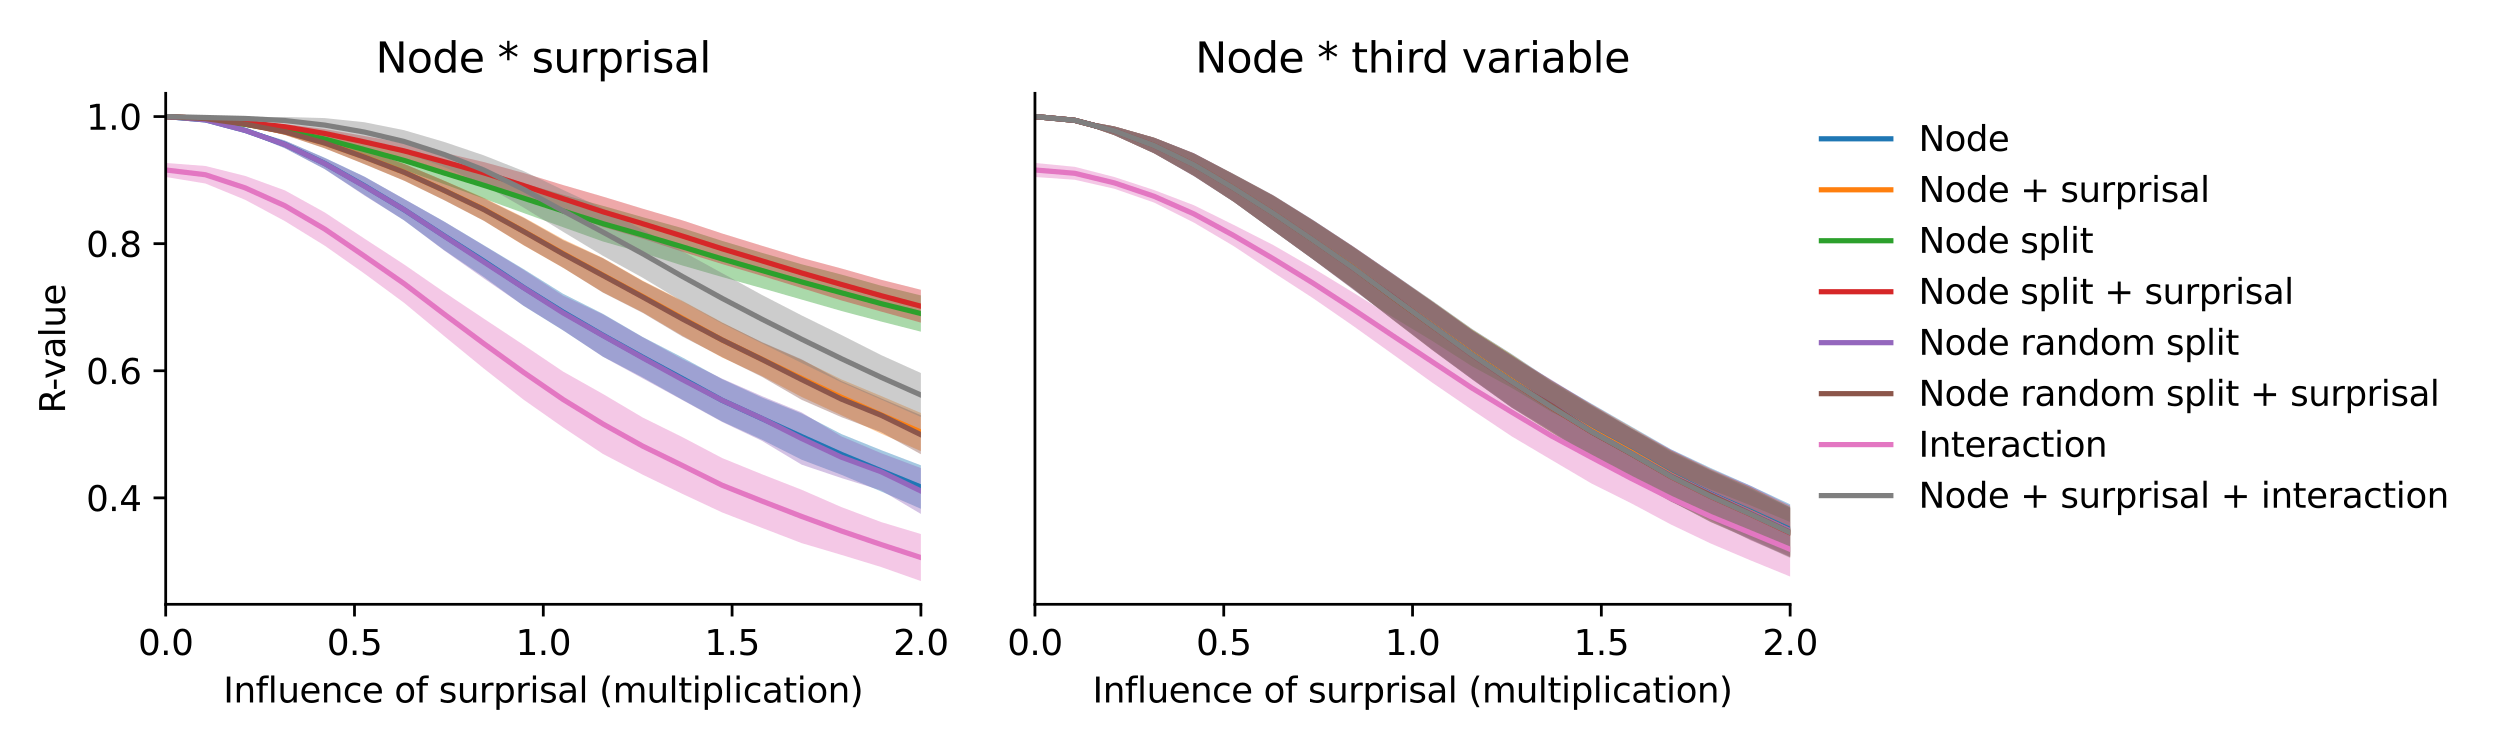 <?xml version="1.0" encoding="utf-8" standalone="no"?>
<!DOCTYPE svg PUBLIC "-//W3C//DTD SVG 1.1//EN"
  "http://www.w3.org/Graphics/SVG/1.1/DTD/svg11.dtd">
<svg xmlns:xlink="http://www.w3.org/1999/xlink" width="720pt" height="216pt" viewBox="0 0 720 216" xmlns="http://www.w3.org/2000/svg" version="1.1">
 <defs>
  <style type="text/css">*{stroke-linejoin: round; stroke-linecap: butt}</style>
 </defs>
 <g id="figure_1">
  <g id="patch_1">
   <path d="M 0 216 
L 720 216 
L 720 0 
L 0 0 
z
" style="fill: #ffffff"/>
  </g>
  <g id="axes_1">
   <g id="patch_2">
    <path d="M 47.72 174.04 
L 265.215 174.04 
L 265.215 26.88 
L 47.72 26.88 
z
" style="fill: #ffffff"/>
   </g>
   <g id="PolyCollection_1">
    <path d="M 47.72 33.569 
L 47.72 33.569 
L 59.167 34.739 
L 70.614 38.056 
L 82.061 42.691 
L 93.508 48.701 
L 104.956 56.159 
L 116.403 63.486 
L 127.85 71.988 
L 139.297 79.745 
L 150.744 88.06 
L 162.191 95.17 
L 173.638 102.705 
L 185.085 108.701 
L 196.532 115.125 
L 207.979 121.4 
L 219.427 126.624 
L 230.874 132.403 
L 242.321 136.738 
L 253.768 141.548 
L 265.215 146.535 
L 265.215 134.007 
L 265.215 134.007 
L 253.768 129.631 
L 242.321 125.003 
L 230.874 119.081 
L 219.427 114.456 
L 207.979 109.19 
L 196.532 102.945 
L 185.085 97.045 
L 173.638 90.379 
L 162.191 84.62 
L 150.744 77.471 
L 139.297 70.604 
L 127.85 63.757 
L 116.403 57.328 
L 104.956 50.869 
L 93.508 45.427 
L 82.061 40.482 
L 70.614 37.046 
L 59.167 34.317 
L 47.72 33.569 
z
" clip-path="url(#pd2aa04370d)" style="fill: #1f77b4; fill-opacity: 0.4"/>
   </g>
   <g id="PolyCollection_2">
    <path d="M 47.72 33.569 
L 47.72 33.569 
L 59.167 34.302 
L 70.614 36.119 
L 82.061 38.868 
L 93.508 42.697 
L 104.956 47.249 
L 116.403 52.024 
L 127.85 57.571 
L 139.297 63.537 
L 150.744 70.624 
L 162.191 77.134 
L 173.638 84.186 
L 185.085 89.959 
L 196.532 96.695 
L 207.979 102.973 
L 219.427 108.299 
L 230.874 114.336 
L 242.321 119.599 
L 253.768 124.896 
L 265.215 129.938 
L 265.215 118.938 
L 265.215 118.938 
L 253.768 114.049 
L 242.321 109.266 
L 230.874 103.641 
L 219.427 98.631 
L 207.979 92.837 
L 196.532 86.615 
L 185.085 80.838 
L 173.638 74.289 
L 162.191 68.908 
L 150.744 62.541 
L 139.297 56.949 
L 127.85 52.013 
L 116.403 47.21 
L 104.956 43.144 
L 93.508 39.677 
L 82.061 37.031 
L 70.614 35.37 
L 59.167 34.025 
L 47.72 33.569 
z
" clip-path="url(#pd2aa04370d)" style="fill: #ff7f0e; fill-opacity: 0.4"/>
   </g>
   <g id="PolyCollection_3">
    <path d="M 47.72 33.569 
L 47.72 33.569 
L 59.167 34.488 
L 70.614 36.301 
L 82.061 38.524 
L 93.508 41.488 
L 104.956 45.142 
L 116.403 48.959 
L 127.85 53.024 
L 139.297 57.196 
L 150.744 61.335 
L 162.191 65.455 
L 173.638 69.551 
L 185.085 72.836 
L 196.532 76.471 
L 207.979 79.785 
L 219.427 83 
L 230.874 86.281 
L 242.321 89.566 
L 253.768 92.607 
L 265.215 95.528 
L 265.215 85.08 
L 265.215 85.08 
L 253.768 82.281 
L 242.321 79.072 
L 230.874 76.113 
L 219.427 72.808 
L 207.979 69.372 
L 196.532 65.709 
L 185.085 62.538 
L 173.638 59.283 
L 162.191 56.086 
L 150.744 52.783 
L 139.297 49.499 
L 127.85 46.604 
L 116.403 43.463 
L 104.956 41.023 
L 93.508 38.598 
L 82.061 36.634 
L 70.614 35.311 
L 59.167 34.147 
L 47.72 33.569 
z
" clip-path="url(#pd2aa04370d)" style="fill: #2ca02c; fill-opacity: 0.4"/>
   </g>
   <g id="PolyCollection_4">
    <path d="M 47.72 33.57 
L 47.72 33.57 
L 59.167 34.262 
L 70.614 35.6 
L 82.061 37.285 
L 93.508 39.69 
L 104.956 42.591 
L 116.403 45.681 
L 127.85 49.178 
L 139.297 52.879 
L 150.744 57.063 
L 162.191 61.167 
L 173.638 65.373 
L 185.085 68.75 
L 196.532 72.513 
L 207.979 76.059 
L 219.427 79.46 
L 230.874 82.969 
L 242.321 86.524 
L 253.768 89.738 
L 265.215 92.919 
L 265.215 83.449 
L 265.215 83.449 
L 253.768 80.573 
L 242.321 77.32 
L 230.874 74.257 
L 219.427 70.772 
L 207.979 67.244 
L 196.532 63.455 
L 185.085 60.102 
L 173.638 56.614 
L 162.191 53.298 
L 150.744 49.802 
L 139.297 46.664 
L 127.85 43.982 
L 116.403 41.249 
L 104.956 39.168 
L 93.508 37.175 
L 82.061 35.736 
L 70.614 34.825 
L 59.167 34.012 
L 47.72 33.57 
z
" clip-path="url(#pd2aa04370d)" style="fill: #d62728; fill-opacity: 0.4"/>
   </g>
   <g id="PolyCollection_5">
    <path d="M 47.72 33.569 
L 47.72 33.569 
L 59.167 34.738 
L 70.614 38.074 
L 82.061 42.714 
L 93.508 48.696 
L 104.956 56.308 
L 116.403 63.474 
L 127.85 72.099 
L 139.297 80.161 
L 150.744 88.02 
L 162.191 95.122 
L 173.638 102.752 
L 185.085 108.986 
L 196.532 115.234 
L 207.979 121.535 
L 219.427 126.962 
L 230.874 133.826 
L 242.321 137.676 
L 253.768 141.235 
L 265.215 148.016 
L 265.215 134.809 
L 265.215 134.809 
L 253.768 130.522 
L 242.321 125.674 
L 230.874 118.771 
L 219.427 114.082 
L 207.979 109.058 
L 196.532 103.412 
L 185.085 97.123 
L 173.638 90.536 
L 162.191 85.147 
L 150.744 77.688 
L 139.297 70.692 
L 127.85 63.802 
L 116.403 57.321 
L 104.956 50.903 
L 93.508 45.514 
L 82.061 40.533 
L 70.614 37.057 
L 59.167 34.316 
L 47.72 33.569 
z
" clip-path="url(#pd2aa04370d)" style="fill: #9467bd; fill-opacity: 0.4"/>
   </g>
   <g id="PolyCollection_6">
    <path d="M 47.72 33.57 
L 47.72 33.57 
L 59.167 34.303 
L 70.614 36.129 
L 82.061 38.887 
L 93.508 42.721 
L 104.956 47.3 
L 116.403 52.056 
L 127.85 57.632 
L 139.297 63.563 
L 150.744 70.571 
L 162.191 77.128 
L 173.638 84.275 
L 185.085 90.103 
L 196.532 96.929 
L 207.979 102.864 
L 219.427 108.527 
L 230.874 115.149 
L 242.321 120.143 
L 253.768 124.476 
L 265.215 130.828 
L 265.215 119.586 
L 265.215 119.586 
L 253.768 114.725 
L 242.321 109.758 
L 230.874 103.481 
L 219.427 98.51 
L 207.979 92.959 
L 196.532 86.791 
L 185.085 80.968 
L 173.638 74.382 
L 162.191 69.179 
L 150.744 62.706 
L 139.297 57.11 
L 127.85 52.014 
L 116.403 47.202 
L 104.956 43.186 
L 93.508 39.68 
L 82.061 37.065 
L 70.614 35.383 
L 59.167 34.026 
L 47.72 33.57 
z
" clip-path="url(#pd2aa04370d)" style="fill: #8c564b; fill-opacity: 0.4"/>
   </g>
   <g id="PolyCollection_7">
    <path d="M 47.72 46.929 
L 47.72 50.974 
L 59.167 52.857 
L 70.614 57.554 
L 82.061 63.695 
L 93.508 70.754 
L 104.956 78.8 
L 116.403 87.236 
L 127.85 96.73 
L 139.297 106.105 
L 150.744 115.08 
L 162.191 123.11 
L 173.638 130.734 
L 185.085 136.711 
L 196.532 142.237 
L 207.979 147.59 
L 219.427 152.024 
L 230.874 156.424 
L 242.321 159.809 
L 253.768 163.308 
L 265.215 167.351 
L 265.215 153.802 
L 265.215 153.802 
L 253.768 150.356 
L 242.321 146.041 
L 230.874 141.053 
L 219.427 136.581 
L 207.979 131.921 
L 196.532 125.896 
L 185.085 120.237 
L 173.638 113.46 
L 162.191 107.023 
L 150.744 99.319 
L 139.297 91.745 
L 127.85 84.097 
L 116.403 76.176 
L 104.956 68.717 
L 93.508 61.171 
L 82.061 54.834 
L 70.614 50.67 
L 59.167 47.804 
L 47.72 46.929 
z
" clip-path="url(#pd2aa04370d)" style="fill: #e377c2; fill-opacity: 0.4"/>
   </g>
   <g id="PolyCollection_8">
    <path d="M 47.72 33.569 
L 47.72 33.57 
L 59.167 33.883 
L 70.614 34.448 
L 82.061 35.744 
L 93.508 38.04 
L 104.956 40.871 
L 116.403 44.009 
L 127.85 48.089 
L 139.297 53.181 
L 150.744 59.764 
L 162.191 66.769 
L 173.638 73.674 
L 185.085 79.993 
L 196.532 86.875 
L 207.979 93.187 
L 219.427 98.895 
L 230.874 104.55 
L 242.321 110.12 
L 253.768 115.077 
L 265.215 120.097 
L 265.215 107.43 
L 265.215 107.43 
L 253.768 102.267 
L 242.321 96.476 
L 230.874 90.84 
L 219.427 84.937 
L 207.979 78.674 
L 196.532 72.378 
L 185.085 66.159 
L 173.638 60.029 
L 162.191 54.718 
L 150.744 49.255 
L 139.297 44.726 
L 127.85 40.855 
L 116.403 37.5 
L 104.956 35.206 
L 93.508 34.006 
L 82.061 33.684 
L 70.614 33.784 
L 59.167 33.796 
L 47.72 33.569 
z
" clip-path="url(#pd2aa04370d)" style="fill: #7f7f7f; fill-opacity: 0.4"/>
   </g>
   <g id="matplotlib.axis_1">
    <g id="xtick_1">
     <g id="line2d_1">
      <defs>
       <path id="mc6163d9ef2" d="M 0 0 
L 0 3.5 
" style="stroke: #000000; stroke-width: 0.8"/>
      </defs>
      <g>
       <use xlink:href="#mc6163d9ef2" x="47.72" y="174.04" style="stroke: #000000; stroke-width: 0.8"/>
      </g>
     </g>
     <g id="text_1">
      <!-- 0.0 -->
      <g transform="translate(39.768 188.638)scale(0.1 -0.1)">
       <defs>
        <path id="DejaVuSans-30" d="M 2034 4250 
Q 1547 4250 1301 3770 
Q 1056 3291 1056 2328 
Q 1056 1369 1301 889 
Q 1547 409 2034 409 
Q 2525 409 2770 889 
Q 3016 1369 3016 2328 
Q 3016 3291 2770 3770 
Q 2525 4250 2034 4250 
z
M 2034 4750 
Q 2819 4750 3233 4129 
Q 3647 3509 3647 2328 
Q 3647 1150 3233 529 
Q 2819 -91 2034 -91 
Q 1250 -91 836 529 
Q 422 1150 422 2328 
Q 422 3509 836 4129 
Q 1250 4750 2034 4750 
z
" transform="scale(0.016)"/>
        <path id="DejaVuSans-2e" d="M 684 794 
L 1344 794 
L 1344 0 
L 684 0 
L 684 794 
z
" transform="scale(0.016)"/>
       </defs>
       <use xlink:href="#DejaVuSans-30"/>
       <use xlink:href="#DejaVuSans-2e" x="63.623"/>
       <use xlink:href="#DejaVuSans-30" x="95.41"/>
      </g>
     </g>
    </g>
    <g id="xtick_2">
     <g id="line2d_2">
      <g>
       <use xlink:href="#mc6163d9ef2" x="102.094" y="174.04" style="stroke: #000000; stroke-width: 0.8"/>
      </g>
     </g>
     <g id="text_2">
      <!-- 0.5 -->
      <g transform="translate(94.142 188.638)scale(0.1 -0.1)">
       <defs>
        <path id="DejaVuSans-35" d="M 691 4666 
L 3169 4666 
L 3169 4134 
L 1269 4134 
L 1269 2991 
Q 1406 3038 1543 3061 
Q 1681 3084 1819 3084 
Q 2600 3084 3056 2656 
Q 3513 2228 3513 1497 
Q 3513 744 3044 326 
Q 2575 -91 1722 -91 
Q 1428 -91 1123 -41 
Q 819 9 494 109 
L 494 744 
Q 775 591 1075 516 
Q 1375 441 1709 441 
Q 2250 441 2565 725 
Q 2881 1009 2881 1497 
Q 2881 1984 2565 2268 
Q 2250 2553 1709 2553 
Q 1456 2553 1204 2497 
Q 953 2441 691 2322 
L 691 4666 
z
" transform="scale(0.016)"/>
       </defs>
       <use xlink:href="#DejaVuSans-30"/>
       <use xlink:href="#DejaVuSans-2e" x="63.623"/>
       <use xlink:href="#DejaVuSans-35" x="95.41"/>
      </g>
     </g>
    </g>
    <g id="xtick_3">
     <g id="line2d_3">
      <g>
       <use xlink:href="#mc6163d9ef2" x="156.468" y="174.04" style="stroke: #000000; stroke-width: 0.8"/>
      </g>
     </g>
     <g id="text_3">
      <!-- 1.0 -->
      <g transform="translate(148.516 188.638)scale(0.1 -0.1)">
       <defs>
        <path id="DejaVuSans-31" d="M 794 531 
L 1825 531 
L 1825 4091 
L 703 3866 
L 703 4441 
L 1819 4666 
L 2450 4666 
L 2450 531 
L 3481 531 
L 3481 0 
L 794 0 
L 794 531 
z
" transform="scale(0.016)"/>
       </defs>
       <use xlink:href="#DejaVuSans-31"/>
       <use xlink:href="#DejaVuSans-2e" x="63.623"/>
       <use xlink:href="#DejaVuSans-30" x="95.41"/>
      </g>
     </g>
    </g>
    <g id="xtick_4">
     <g id="line2d_4">
      <g>
       <use xlink:href="#mc6163d9ef2" x="210.841" y="174.04" style="stroke: #000000; stroke-width: 0.8"/>
      </g>
     </g>
     <g id="text_4">
      <!-- 1.5 -->
      <g transform="translate(202.89 188.638)scale(0.1 -0.1)">
       <use xlink:href="#DejaVuSans-31"/>
       <use xlink:href="#DejaVuSans-2e" x="63.623"/>
       <use xlink:href="#DejaVuSans-35" x="95.41"/>
      </g>
     </g>
    </g>
    <g id="xtick_5">
     <g id="line2d_5">
      <g>
       <use xlink:href="#mc6163d9ef2" x="265.215" y="174.04" style="stroke: #000000; stroke-width: 0.8"/>
      </g>
     </g>
     <g id="text_5">
      <!-- 2.0 -->
      <g transform="translate(257.263 188.638)scale(0.1 -0.1)">
       <defs>
        <path id="DejaVuSans-32" d="M 1228 531 
L 3431 531 
L 3431 0 
L 469 0 
L 469 531 
Q 828 903 1448 1529 
Q 2069 2156 2228 2338 
Q 2531 2678 2651 2914 
Q 2772 3150 2772 3378 
Q 2772 3750 2511 3984 
Q 2250 4219 1831 4219 
Q 1534 4219 1204 4116 
Q 875 4013 500 3803 
L 500 4441 
Q 881 4594 1212 4672 
Q 1544 4750 1819 4750 
Q 2544 4750 2975 4387 
Q 3406 4025 3406 3419 
Q 3406 3131 3298 2873 
Q 3191 2616 2906 2266 
Q 2828 2175 2409 1742 
Q 1991 1309 1228 531 
z
" transform="scale(0.016)"/>
       </defs>
       <use xlink:href="#DejaVuSans-32"/>
       <use xlink:href="#DejaVuSans-2e" x="63.623"/>
       <use xlink:href="#DejaVuSans-30" x="95.41"/>
      </g>
     </g>
    </g>
    <g id="text_6">
     <!-- Influence of surprisal (multiplication) -->
     <g transform="translate(64.321 202.317)scale(0.1 -0.1)">
      <defs>
       <path id="DejaVuSans-49" d="M 628 4666 
L 1259 4666 
L 1259 0 
L 628 0 
L 628 4666 
z
" transform="scale(0.016)"/>
       <path id="DejaVuSans-6e" d="M 3513 2113 
L 3513 0 
L 2938 0 
L 2938 2094 
Q 2938 2591 2744 2837 
Q 2550 3084 2163 3084 
Q 1697 3084 1428 2787 
Q 1159 2491 1159 1978 
L 1159 0 
L 581 0 
L 581 3500 
L 1159 3500 
L 1159 2956 
Q 1366 3272 1645 3428 
Q 1925 3584 2291 3584 
Q 2894 3584 3203 3211 
Q 3513 2838 3513 2113 
z
" transform="scale(0.016)"/>
       <path id="DejaVuSans-66" d="M 2375 4863 
L 2375 4384 
L 1825 4384 
Q 1516 4384 1395 4259 
Q 1275 4134 1275 3809 
L 1275 3500 
L 2222 3500 
L 2222 3053 
L 1275 3053 
L 1275 0 
L 697 0 
L 697 3053 
L 147 3053 
L 147 3500 
L 697 3500 
L 697 3744 
Q 697 4328 969 4595 
Q 1241 4863 1831 4863 
L 2375 4863 
z
" transform="scale(0.016)"/>
       <path id="DejaVuSans-6c" d="M 603 4863 
L 1178 4863 
L 1178 0 
L 603 0 
L 603 4863 
z
" transform="scale(0.016)"/>
       <path id="DejaVuSans-75" d="M 544 1381 
L 544 3500 
L 1119 3500 
L 1119 1403 
Q 1119 906 1312 657 
Q 1506 409 1894 409 
Q 2359 409 2629 706 
Q 2900 1003 2900 1516 
L 2900 3500 
L 3475 3500 
L 3475 0 
L 2900 0 
L 2900 538 
Q 2691 219 2414 64 
Q 2138 -91 1772 -91 
Q 1169 -91 856 284 
Q 544 659 544 1381 
z
M 1991 3584 
L 1991 3584 
z
" transform="scale(0.016)"/>
       <path id="DejaVuSans-65" d="M 3597 1894 
L 3597 1613 
L 953 1613 
Q 991 1019 1311 708 
Q 1631 397 2203 397 
Q 2534 397 2845 478 
Q 3156 559 3463 722 
L 3463 178 
Q 3153 47 2828 -22 
Q 2503 -91 2169 -91 
Q 1331 -91 842 396 
Q 353 884 353 1716 
Q 353 2575 817 3079 
Q 1281 3584 2069 3584 
Q 2775 3584 3186 3129 
Q 3597 2675 3597 1894 
z
M 3022 2063 
Q 3016 2534 2758 2815 
Q 2500 3097 2075 3097 
Q 1594 3097 1305 2825 
Q 1016 2553 972 2059 
L 3022 2063 
z
" transform="scale(0.016)"/>
       <path id="DejaVuSans-63" d="M 3122 3366 
L 3122 2828 
Q 2878 2963 2633 3030 
Q 2388 3097 2138 3097 
Q 1578 3097 1268 2742 
Q 959 2388 959 1747 
Q 959 1106 1268 751 
Q 1578 397 2138 397 
Q 2388 397 2633 464 
Q 2878 531 3122 666 
L 3122 134 
Q 2881 22 2623 -34 
Q 2366 -91 2075 -91 
Q 1284 -91 818 406 
Q 353 903 353 1747 
Q 353 2603 823 3093 
Q 1294 3584 2113 3584 
Q 2378 3584 2631 3529 
Q 2884 3475 3122 3366 
z
" transform="scale(0.016)"/>
       <path id="DejaVuSans-20" transform="scale(0.016)"/>
       <path id="DejaVuSans-6f" d="M 1959 3097 
Q 1497 3097 1228 2736 
Q 959 2375 959 1747 
Q 959 1119 1226 758 
Q 1494 397 1959 397 
Q 2419 397 2687 759 
Q 2956 1122 2956 1747 
Q 2956 2369 2687 2733 
Q 2419 3097 1959 3097 
z
M 1959 3584 
Q 2709 3584 3137 3096 
Q 3566 2609 3566 1747 
Q 3566 888 3137 398 
Q 2709 -91 1959 -91 
Q 1206 -91 779 398 
Q 353 888 353 1747 
Q 353 2609 779 3096 
Q 1206 3584 1959 3584 
z
" transform="scale(0.016)"/>
       <path id="DejaVuSans-73" d="M 2834 3397 
L 2834 2853 
Q 2591 2978 2328 3040 
Q 2066 3103 1784 3103 
Q 1356 3103 1142 2972 
Q 928 2841 928 2578 
Q 928 2378 1081 2264 
Q 1234 2150 1697 2047 
L 1894 2003 
Q 2506 1872 2764 1633 
Q 3022 1394 3022 966 
Q 3022 478 2636 193 
Q 2250 -91 1575 -91 
Q 1294 -91 989 -36 
Q 684 19 347 128 
L 347 722 
Q 666 556 975 473 
Q 1284 391 1588 391 
Q 1994 391 2212 530 
Q 2431 669 2431 922 
Q 2431 1156 2273 1281 
Q 2116 1406 1581 1522 
L 1381 1569 
Q 847 1681 609 1914 
Q 372 2147 372 2553 
Q 372 3047 722 3315 
Q 1072 3584 1716 3584 
Q 2034 3584 2315 3537 
Q 2597 3491 2834 3397 
z
" transform="scale(0.016)"/>
       <path id="DejaVuSans-72" d="M 2631 2963 
Q 2534 3019 2420 3045 
Q 2306 3072 2169 3072 
Q 1681 3072 1420 2755 
Q 1159 2438 1159 1844 
L 1159 0 
L 581 0 
L 581 3500 
L 1159 3500 
L 1159 2956 
Q 1341 3275 1631 3429 
Q 1922 3584 2338 3584 
Q 2397 3584 2469 3576 
Q 2541 3569 2628 3553 
L 2631 2963 
z
" transform="scale(0.016)"/>
       <path id="DejaVuSans-70" d="M 1159 525 
L 1159 -1331 
L 581 -1331 
L 581 3500 
L 1159 3500 
L 1159 2969 
Q 1341 3281 1617 3432 
Q 1894 3584 2278 3584 
Q 2916 3584 3314 3078 
Q 3713 2572 3713 1747 
Q 3713 922 3314 415 
Q 2916 -91 2278 -91 
Q 1894 -91 1617 61 
Q 1341 213 1159 525 
z
M 3116 1747 
Q 3116 2381 2855 2742 
Q 2594 3103 2138 3103 
Q 1681 3103 1420 2742 
Q 1159 2381 1159 1747 
Q 1159 1113 1420 752 
Q 1681 391 2138 391 
Q 2594 391 2855 752 
Q 3116 1113 3116 1747 
z
" transform="scale(0.016)"/>
       <path id="DejaVuSans-69" d="M 603 3500 
L 1178 3500 
L 1178 0 
L 603 0 
L 603 3500 
z
M 603 4863 
L 1178 4863 
L 1178 4134 
L 603 4134 
L 603 4863 
z
" transform="scale(0.016)"/>
       <path id="DejaVuSans-61" d="M 2194 1759 
Q 1497 1759 1228 1600 
Q 959 1441 959 1056 
Q 959 750 1161 570 
Q 1363 391 1709 391 
Q 2188 391 2477 730 
Q 2766 1069 2766 1631 
L 2766 1759 
L 2194 1759 
z
M 3341 1997 
L 3341 0 
L 2766 0 
L 2766 531 
Q 2569 213 2275 61 
Q 1981 -91 1556 -91 
Q 1019 -91 701 211 
Q 384 513 384 1019 
Q 384 1609 779 1909 
Q 1175 2209 1959 2209 
L 2766 2209 
L 2766 2266 
Q 2766 2663 2505 2880 
Q 2244 3097 1772 3097 
Q 1472 3097 1187 3025 
Q 903 2953 641 2809 
L 641 3341 
Q 956 3463 1253 3523 
Q 1550 3584 1831 3584 
Q 2591 3584 2966 3190 
Q 3341 2797 3341 1997 
z
" transform="scale(0.016)"/>
       <path id="DejaVuSans-28" d="M 1984 4856 
Q 1566 4138 1362 3434 
Q 1159 2731 1159 2009 
Q 1159 1288 1364 580 
Q 1569 -128 1984 -844 
L 1484 -844 
Q 1016 -109 783 600 
Q 550 1309 550 2009 
Q 550 2706 781 3412 
Q 1013 4119 1484 4856 
L 1984 4856 
z
" transform="scale(0.016)"/>
       <path id="DejaVuSans-6d" d="M 3328 2828 
Q 3544 3216 3844 3400 
Q 4144 3584 4550 3584 
Q 5097 3584 5394 3201 
Q 5691 2819 5691 2113 
L 5691 0 
L 5113 0 
L 5113 2094 
Q 5113 2597 4934 2840 
Q 4756 3084 4391 3084 
Q 3944 3084 3684 2787 
Q 3425 2491 3425 1978 
L 3425 0 
L 2847 0 
L 2847 2094 
Q 2847 2600 2669 2842 
Q 2491 3084 2119 3084 
Q 1678 3084 1418 2786 
Q 1159 2488 1159 1978 
L 1159 0 
L 581 0 
L 581 3500 
L 1159 3500 
L 1159 2956 
Q 1356 3278 1631 3431 
Q 1906 3584 2284 3584 
Q 2666 3584 2933 3390 
Q 3200 3197 3328 2828 
z
" transform="scale(0.016)"/>
       <path id="DejaVuSans-74" d="M 1172 4494 
L 1172 3500 
L 2356 3500 
L 2356 3053 
L 1172 3053 
L 1172 1153 
Q 1172 725 1289 603 
Q 1406 481 1766 481 
L 2356 481 
L 2356 0 
L 1766 0 
Q 1100 0 847 248 
Q 594 497 594 1153 
L 594 3053 
L 172 3053 
L 172 3500 
L 594 3500 
L 594 4494 
L 1172 4494 
z
" transform="scale(0.016)"/>
       <path id="DejaVuSans-29" d="M 513 4856 
L 1013 4856 
Q 1481 4119 1714 3412 
Q 1947 2706 1947 2009 
Q 1947 1309 1714 600 
Q 1481 -109 1013 -844 
L 513 -844 
Q 928 -128 1133 580 
Q 1338 1288 1338 2009 
Q 1338 2731 1133 3434 
Q 928 4138 513 4856 
z
" transform="scale(0.016)"/>
      </defs>
      <use xlink:href="#DejaVuSans-49"/>
      <use xlink:href="#DejaVuSans-6e" x="29.492"/>
      <use xlink:href="#DejaVuSans-66" x="92.871"/>
      <use xlink:href="#DejaVuSans-6c" x="128.076"/>
      <use xlink:href="#DejaVuSans-75" x="155.859"/>
      <use xlink:href="#DejaVuSans-65" x="219.238"/>
      <use xlink:href="#DejaVuSans-6e" x="280.762"/>
      <use xlink:href="#DejaVuSans-63" x="344.141"/>
      <use xlink:href="#DejaVuSans-65" x="399.121"/>
      <use xlink:href="#DejaVuSans-20" x="460.645"/>
      <use xlink:href="#DejaVuSans-6f" x="492.432"/>
      <use xlink:href="#DejaVuSans-66" x="553.613"/>
      <use xlink:href="#DejaVuSans-20" x="588.818"/>
      <use xlink:href="#DejaVuSans-73" x="620.605"/>
      <use xlink:href="#DejaVuSans-75" x="672.705"/>
      <use xlink:href="#DejaVuSans-72" x="736.084"/>
      <use xlink:href="#DejaVuSans-70" x="777.197"/>
      <use xlink:href="#DejaVuSans-72" x="840.674"/>
      <use xlink:href="#DejaVuSans-69" x="881.787"/>
      <use xlink:href="#DejaVuSans-73" x="909.57"/>
      <use xlink:href="#DejaVuSans-61" x="961.67"/>
      <use xlink:href="#DejaVuSans-6c" x="1022.949"/>
      <use xlink:href="#DejaVuSans-20" x="1050.732"/>
      <use xlink:href="#DejaVuSans-28" x="1082.52"/>
      <use xlink:href="#DejaVuSans-6d" x="1121.533"/>
      <use xlink:href="#DejaVuSans-75" x="1218.945"/>
      <use xlink:href="#DejaVuSans-6c" x="1282.324"/>
      <use xlink:href="#DejaVuSans-74" x="1310.107"/>
      <use xlink:href="#DejaVuSans-69" x="1349.316"/>
      <use xlink:href="#DejaVuSans-70" x="1377.1"/>
      <use xlink:href="#DejaVuSans-6c" x="1440.576"/>
      <use xlink:href="#DejaVuSans-69" x="1468.359"/>
      <use xlink:href="#DejaVuSans-63" x="1496.143"/>
      <use xlink:href="#DejaVuSans-61" x="1551.123"/>
      <use xlink:href="#DejaVuSans-74" x="1612.402"/>
      <use xlink:href="#DejaVuSans-69" x="1651.611"/>
      <use xlink:href="#DejaVuSans-6f" x="1679.395"/>
      <use xlink:href="#DejaVuSans-6e" x="1740.576"/>
      <use xlink:href="#DejaVuSans-29" x="1803.955"/>
     </g>
    </g>
   </g>
   <g id="matplotlib.axis_2">
    <g id="ytick_1">
     <g id="line2d_6">
      <defs>
       <path id="m45d10631c7" d="M 0 0 
L -3.5 0 
" style="stroke: #000000; stroke-width: 0.8"/>
      </defs>
      <g>
       <use xlink:href="#m45d10631c7" x="47.72" y="143.391" style="stroke: #000000; stroke-width: 0.8"/>
      </g>
     </g>
     <g id="text_7">
      <!-- 0.4 -->
      <g transform="translate(24.817 147.19)scale(0.1 -0.1)">
       <defs>
        <path id="DejaVuSans-34" d="M 2419 4116 
L 825 1625 
L 2419 1625 
L 2419 4116 
z
M 2253 4666 
L 3047 4666 
L 3047 1625 
L 3713 1625 
L 3713 1100 
L 3047 1100 
L 3047 0 
L 2419 0 
L 2419 1100 
L 313 1100 
L 313 1709 
L 2253 4666 
z
" transform="scale(0.016)"/>
       </defs>
       <use xlink:href="#DejaVuSans-30"/>
       <use xlink:href="#DejaVuSans-2e" x="63.623"/>
       <use xlink:href="#DejaVuSans-34" x="95.41"/>
      </g>
     </g>
    </g>
    <g id="ytick_2">
     <g id="line2d_7">
      <g>
       <use xlink:href="#m45d10631c7" x="47.72" y="106.783" style="stroke: #000000; stroke-width: 0.8"/>
      </g>
     </g>
     <g id="text_8">
      <!-- 0.6 -->
      <g transform="translate(24.817 110.583)scale(0.1 -0.1)">
       <defs>
        <path id="DejaVuSans-36" d="M 2113 2584 
Q 1688 2584 1439 2293 
Q 1191 2003 1191 1497 
Q 1191 994 1439 701 
Q 1688 409 2113 409 
Q 2538 409 2786 701 
Q 3034 994 3034 1497 
Q 3034 2003 2786 2293 
Q 2538 2584 2113 2584 
z
M 3366 4563 
L 3366 3988 
Q 3128 4100 2886 4159 
Q 2644 4219 2406 4219 
Q 1781 4219 1451 3797 
Q 1122 3375 1075 2522 
Q 1259 2794 1537 2939 
Q 1816 3084 2150 3084 
Q 2853 3084 3261 2657 
Q 3669 2231 3669 1497 
Q 3669 778 3244 343 
Q 2819 -91 2113 -91 
Q 1303 -91 875 529 
Q 447 1150 447 2328 
Q 447 3434 972 4092 
Q 1497 4750 2381 4750 
Q 2619 4750 2861 4703 
Q 3103 4656 3366 4563 
z
" transform="scale(0.016)"/>
       </defs>
       <use xlink:href="#DejaVuSans-30"/>
       <use xlink:href="#DejaVuSans-2e" x="63.623"/>
       <use xlink:href="#DejaVuSans-36" x="95.41"/>
      </g>
     </g>
    </g>
    <g id="ytick_3">
     <g id="line2d_8">
      <g>
       <use xlink:href="#m45d10631c7" x="47.72" y="70.176" style="stroke: #000000; stroke-width: 0.8"/>
      </g>
     </g>
     <g id="text_9">
      <!-- 0.8 -->
      <g transform="translate(24.817 73.975)scale(0.1 -0.1)">
       <defs>
        <path id="DejaVuSans-38" d="M 2034 2216 
Q 1584 2216 1326 1975 
Q 1069 1734 1069 1313 
Q 1069 891 1326 650 
Q 1584 409 2034 409 
Q 2484 409 2743 651 
Q 3003 894 3003 1313 
Q 3003 1734 2745 1975 
Q 2488 2216 2034 2216 
z
M 1403 2484 
Q 997 2584 770 2862 
Q 544 3141 544 3541 
Q 544 4100 942 4425 
Q 1341 4750 2034 4750 
Q 2731 4750 3128 4425 
Q 3525 4100 3525 3541 
Q 3525 3141 3298 2862 
Q 3072 2584 2669 2484 
Q 3125 2378 3379 2068 
Q 3634 1759 3634 1313 
Q 3634 634 3220 271 
Q 2806 -91 2034 -91 
Q 1263 -91 848 271 
Q 434 634 434 1313 
Q 434 1759 690 2068 
Q 947 2378 1403 2484 
z
M 1172 3481 
Q 1172 3119 1398 2916 
Q 1625 2713 2034 2713 
Q 2441 2713 2670 2916 
Q 2900 3119 2900 3481 
Q 2900 3844 2670 4047 
Q 2441 4250 2034 4250 
Q 1625 4250 1398 4047 
Q 1172 3844 1172 3481 
z
" transform="scale(0.016)"/>
       </defs>
       <use xlink:href="#DejaVuSans-30"/>
       <use xlink:href="#DejaVuSans-2e" x="63.623"/>
       <use xlink:href="#DejaVuSans-38" x="95.41"/>
      </g>
     </g>
    </g>
    <g id="ytick_4">
     <g id="line2d_9">
      <g>
       <use xlink:href="#m45d10631c7" x="47.72" y="33.569" style="stroke: #000000; stroke-width: 0.8"/>
      </g>
     </g>
     <g id="text_10">
      <!-- 1.0 -->
      <g transform="translate(24.817 37.368)scale(0.1 -0.1)">
       <use xlink:href="#DejaVuSans-31"/>
       <use xlink:href="#DejaVuSans-2e" x="63.623"/>
       <use xlink:href="#DejaVuSans-30" x="95.41"/>
      </g>
     </g>
    </g>
    <g id="text_11">
     <!-- R-value -->
     <g transform="translate(18.737 119.065)rotate(-90)scale(0.1 -0.1)">
      <defs>
       <path id="DejaVuSans-52" d="M 2841 2188 
Q 3044 2119 3236 1894 
Q 3428 1669 3622 1275 
L 4263 0 
L 3584 0 
L 2988 1197 
Q 2756 1666 2539 1819 
Q 2322 1972 1947 1972 
L 1259 1972 
L 1259 0 
L 628 0 
L 628 4666 
L 2053 4666 
Q 2853 4666 3247 4331 
Q 3641 3997 3641 3322 
Q 3641 2881 3436 2590 
Q 3231 2300 2841 2188 
z
M 1259 4147 
L 1259 2491 
L 2053 2491 
Q 2509 2491 2742 2702 
Q 2975 2913 2975 3322 
Q 2975 3731 2742 3939 
Q 2509 4147 2053 4147 
L 1259 4147 
z
" transform="scale(0.016)"/>
       <path id="DejaVuSans-2d" d="M 313 2009 
L 1997 2009 
L 1997 1497 
L 313 1497 
L 313 2009 
z
" transform="scale(0.016)"/>
       <path id="DejaVuSans-76" d="M 191 3500 
L 800 3500 
L 1894 563 
L 2988 3500 
L 3597 3500 
L 2284 0 
L 1503 0 
L 191 3500 
z
" transform="scale(0.016)"/>
      </defs>
      <use xlink:href="#DejaVuSans-52"/>
      <use xlink:href="#DejaVuSans-2d" x="65.482"/>
      <use xlink:href="#DejaVuSans-76" x="98.941"/>
      <use xlink:href="#DejaVuSans-61" x="158.121"/>
      <use xlink:href="#DejaVuSans-6c" x="219.4"/>
      <use xlink:href="#DejaVuSans-75" x="247.184"/>
      <use xlink:href="#DejaVuSans-65" x="310.562"/>
     </g>
    </g>
   </g>
   <g id="line2d_10">
    <path d="M 47.72 33.569 
L 59.167 34.528 
L 70.614 37.551 
L 82.061 41.587 
L 93.508 47.064 
L 104.956 53.514 
L 116.403 60.407 
L 127.85 67.872 
L 139.297 75.174 
L 150.744 82.766 
L 162.191 89.895 
L 173.638 96.542 
L 185.085 102.873 
L 196.532 109.035 
L 207.979 115.295 
L 219.427 120.54 
L 230.874 125.742 
L 242.321 130.871 
L 253.768 135.59 
L 265.215 140.271 
" clip-path="url(#pd2aa04370d)" style="fill: none; stroke: #1f77b4; stroke-width: 1.5; stroke-linecap: square"/>
   </g>
   <g id="line2d_11">
    <path d="M 47.72 33.569 
L 59.167 34.163 
L 70.614 35.744 
L 82.061 37.95 
L 93.508 41.187 
L 104.956 45.196 
L 116.403 49.617 
L 127.85 54.792 
L 139.297 60.243 
L 150.744 66.583 
L 162.191 73.021 
L 173.638 79.238 
L 185.085 85.399 
L 196.532 91.655 
L 207.979 97.905 
L 219.427 103.465 
L 230.874 108.989 
L 242.321 114.433 
L 253.768 119.473 
L 265.215 124.438 
" clip-path="url(#pd2aa04370d)" style="fill: none; stroke: #ff7f0e; stroke-width: 1.5; stroke-linecap: square"/>
   </g>
   <g id="line2d_12">
    <path d="M 47.72 33.569 
L 59.167 34.317 
L 70.614 35.806 
L 82.061 37.579 
L 93.508 40.043 
L 104.956 43.082 
L 116.403 46.211 
L 127.85 49.814 
L 139.297 53.347 
L 150.744 57.059 
L 162.191 60.77 
L 173.638 64.417 
L 185.085 67.687 
L 196.532 71.09 
L 207.979 74.578 
L 219.427 77.904 
L 230.874 81.197 
L 242.321 84.319 
L 253.768 87.444 
L 265.215 90.304 
" clip-path="url(#pd2aa04370d)" style="fill: none; stroke: #2ca02c; stroke-width: 1.5; stroke-linecap: square"/>
   </g>
   <g id="line2d_13">
    <path d="M 47.72 33.57 
L 59.167 34.137 
L 70.614 35.213 
L 82.061 36.51 
L 93.508 38.433 
L 104.956 40.879 
L 116.403 43.465 
L 127.85 46.58 
L 139.297 49.772 
L 150.744 53.433 
L 162.191 57.232 
L 173.638 60.994 
L 185.085 64.426 
L 196.532 67.984 
L 207.979 71.652 
L 219.427 75.116 
L 230.874 78.613 
L 242.321 81.922 
L 253.768 85.156 
L 265.215 88.184 
" clip-path="url(#pd2aa04370d)" style="fill: none; stroke: #d62728; stroke-width: 1.5; stroke-linecap: square"/>
   </g>
   <g id="line2d_14">
    <path d="M 47.72 33.569 
L 59.167 34.527 
L 70.614 37.565 
L 82.061 41.624 
L 93.508 47.105 
L 104.956 53.606 
L 116.403 60.398 
L 127.85 67.951 
L 139.297 75.426 
L 150.744 82.854 
L 162.191 90.134 
L 173.638 96.644 
L 185.085 103.055 
L 196.532 109.323 
L 207.979 115.297 
L 219.427 120.522 
L 230.874 126.299 
L 242.321 131.675 
L 253.768 135.878 
L 265.215 141.413 
" clip-path="url(#pd2aa04370d)" style="fill: none; stroke: #9467bd; stroke-width: 1.5; stroke-linecap: square"/>
   </g>
   <g id="line2d_15">
    <path d="M 47.72 33.57 
L 59.167 34.164 
L 70.614 35.756 
L 82.061 37.976 
L 93.508 41.2 
L 104.956 45.243 
L 116.403 49.629 
L 127.85 54.823 
L 139.297 60.337 
L 150.744 66.639 
L 162.191 73.154 
L 173.638 79.328 
L 185.085 85.535 
L 196.532 91.86 
L 207.979 97.911 
L 219.427 103.518 
L 230.874 109.315 
L 242.321 114.95 
L 253.768 119.601 
L 265.215 125.207 
" clip-path="url(#pd2aa04370d)" style="fill: none; stroke: #8c564b; stroke-width: 1.5; stroke-linecap: square"/>
   </g>
   <g id="line2d_16">
    <path d="M 47.72 48.951 
L 59.167 50.33 
L 70.614 54.112 
L 82.061 59.264 
L 93.508 65.962 
L 104.956 73.758 
L 116.403 81.706 
L 127.85 90.414 
L 139.297 98.925 
L 150.744 107.199 
L 162.191 115.066 
L 173.638 122.097 
L 185.085 128.474 
L 196.532 134.067 
L 207.979 139.755 
L 219.427 144.303 
L 230.874 148.739 
L 242.321 152.925 
L 253.768 156.832 
L 265.215 160.577 
" clip-path="url(#pd2aa04370d)" style="fill: none; stroke: #e377c2; stroke-width: 1.5; stroke-linecap: square"/>
   </g>
   <g id="line2d_17">
    <path d="M 47.72 33.569 
L 59.167 33.839 
L 70.614 34.116 
L 82.061 34.714 
L 93.508 36.023 
L 104.956 38.038 
L 116.403 40.755 
L 127.85 44.472 
L 139.297 48.953 
L 150.744 54.51 
L 162.191 60.743 
L 173.638 66.851 
L 185.085 73.076 
L 196.532 79.626 
L 207.979 85.93 
L 219.427 91.916 
L 230.874 97.695 
L 242.321 103.298 
L 253.768 108.672 
L 265.215 113.764 
" clip-path="url(#pd2aa04370d)" style="fill: none; stroke: #7f7f7f; stroke-width: 1.5; stroke-linecap: square"/>
   </g>
   <g id="patch_3">
    <path d="M 47.72 174.04 
L 47.72 26.88 
" style="fill: none; stroke: #000000; stroke-width: 0.8; stroke-linejoin: miter; stroke-linecap: square"/>
   </g>
   <g id="patch_4">
    <path d="M 47.72 174.04 
L 265.215 174.04 
" style="fill: none; stroke: #000000; stroke-width: 0.8; stroke-linejoin: miter; stroke-linecap: square"/>
   </g>
   <g id="text_12">
    <!-- Node * surprisal -->
    <g transform="translate(108.186 20.88)scale(0.12 -0.12)">
     <defs>
      <path id="DejaVuSans-4e" d="M 628 4666 
L 1478 4666 
L 3547 763 
L 3547 4666 
L 4159 4666 
L 4159 0 
L 3309 0 
L 1241 3903 
L 1241 0 
L 628 0 
L 628 4666 
z
" transform="scale(0.016)"/>
      <path id="DejaVuSans-64" d="M 2906 2969 
L 2906 4863 
L 3481 4863 
L 3481 0 
L 2906 0 
L 2906 525 
Q 2725 213 2448 61 
Q 2172 -91 1784 -91 
Q 1150 -91 751 415 
Q 353 922 353 1747 
Q 353 2572 751 3078 
Q 1150 3584 1784 3584 
Q 2172 3584 2448 3432 
Q 2725 3281 2906 2969 
z
M 947 1747 
Q 947 1113 1208 752 
Q 1469 391 1925 391 
Q 2381 391 2643 752 
Q 2906 1113 2906 1747 
Q 2906 2381 2643 2742 
Q 2381 3103 1925 3103 
Q 1469 3103 1208 2742 
Q 947 2381 947 1747 
z
" transform="scale(0.016)"/>
      <path id="DejaVuSans-2a" d="M 3009 3897 
L 1888 3291 
L 3009 2681 
L 2828 2375 
L 1778 3009 
L 1778 1831 
L 1422 1831 
L 1422 3009 
L 372 2375 
L 191 2681 
L 1313 3291 
L 191 3897 
L 372 4206 
L 1422 3572 
L 1422 4750 
L 1778 4750 
L 1778 3572 
L 2828 4206 
L 3009 3897 
z
" transform="scale(0.016)"/>
     </defs>
     <use xlink:href="#DejaVuSans-4e"/>
     <use xlink:href="#DejaVuSans-6f" x="74.805"/>
     <use xlink:href="#DejaVuSans-64" x="135.986"/>
     <use xlink:href="#DejaVuSans-65" x="199.463"/>
     <use xlink:href="#DejaVuSans-20" x="260.986"/>
     <use xlink:href="#DejaVuSans-2a" x="292.773"/>
     <use xlink:href="#DejaVuSans-20" x="342.773"/>
     <use xlink:href="#DejaVuSans-73" x="374.561"/>
     <use xlink:href="#DejaVuSans-75" x="426.66"/>
     <use xlink:href="#DejaVuSans-72" x="490.039"/>
     <use xlink:href="#DejaVuSans-70" x="531.152"/>
     <use xlink:href="#DejaVuSans-72" x="594.629"/>
     <use xlink:href="#DejaVuSans-69" x="635.742"/>
     <use xlink:href="#DejaVuSans-73" x="663.525"/>
     <use xlink:href="#DejaVuSans-61" x="715.625"/>
     <use xlink:href="#DejaVuSans-6c" x="776.904"/>
    </g>
   </g>
  </g>
  <g id="axes_2">
   <g id="patch_5">
    <path d="M 298.065 174.04 
L 515.56 174.04 
L 515.56 26.88 
L 298.065 26.88 
z
" style="fill: #ffffff"/>
   </g>
   <g id="PolyCollection_9">
    <path d="M 298.065 33.569 
L 298.065 33.569 
L 309.512 34.961 
L 320.959 38.931 
L 332.406 44.131 
L 343.853 50.611 
L 355.301 58.091 
L 366.748 66.408 
L 378.195 74.661 
L 389.642 82.959 
L 401.089 91.938 
L 412.536 100.673 
L 423.983 109.043 
L 435.43 117.183 
L 446.877 124.243 
L 458.324 131.371 
L 469.772 137.259 
L 481.219 143.758 
L 492.666 149.674 
L 504.113 154.626 
L 515.56 159.731 
L 515.56 145.244 
L 515.56 145.244 
L 504.113 139.863 
L 492.666 134.781 
L 481.219 129.387 
L 469.772 122.812 
L 458.324 116.242 
L 446.877 109.645 
L 435.43 102 
L 423.983 94.744 
L 412.536 86.639 
L 401.089 78.778 
L 389.642 70.964 
L 378.195 63.389 
L 366.748 56.251 
L 355.301 50.104 
L 343.853 44.169 
L 332.406 39.637 
L 320.959 36.408 
L 309.512 34.337 
L 298.065 33.569 
z
" clip-path="url(#pd4c0e819a3)" style="fill: #1f77b4; fill-opacity: 0.4"/>
   </g>
   <g id="PolyCollection_10">
    <path d="M 298.065 33.569 
L 298.065 33.569 
L 309.512 34.96 
L 320.959 38.93 
L 332.406 44.127 
L 343.853 50.596 
L 355.301 58.071 
L 366.748 66.377 
L 378.195 74.627 
L 389.642 82.909 
L 401.089 91.887 
L 412.536 100.599 
L 423.983 108.978 
L 435.43 117.132 
L 446.877 124.194 
L 458.324 131.39 
L 469.772 137.299 
L 481.219 143.855 
L 492.666 149.82 
L 504.113 154.843 
L 515.56 160.019 
L 515.56 145.758 
L 515.56 145.758 
L 504.113 140.245 
L 492.666 135.078 
L 481.219 129.664 
L 469.772 123.028 
L 458.324 116.451 
L 446.877 109.78 
L 435.43 102.128 
L 423.983 94.846 
L 412.536 86.724 
L 401.089 78.859 
L 389.642 71.013 
L 378.195 63.464 
L 366.748 56.302 
L 355.301 50.141 
L 343.853 44.201 
L 332.406 39.656 
L 320.959 36.419 
L 309.512 34.339 
L 298.065 33.569 
z
" clip-path="url(#pd4c0e819a3)" style="fill: #ff7f0e; fill-opacity: 0.4"/>
   </g>
   <g id="PolyCollection_11">
    <path d="M 298.065 33.569 
L 298.065 33.569 
L 309.512 34.96 
L 320.959 38.924 
L 332.406 44.139 
L 343.853 50.596 
L 355.301 58.081 
L 366.748 66.407 
L 378.195 74.692 
L 389.642 83.082 
L 401.089 92.098 
L 412.536 100.887 
L 423.983 109.283 
L 435.43 117.482 
L 446.877 124.616 
L 458.324 131.795 
L 469.772 137.788 
L 481.219 144.265 
L 492.666 150.246 
L 504.113 155.167 
L 515.56 160.304 
L 515.56 146.214 
L 515.56 146.214 
L 504.113 140.75 
L 492.666 135.513 
L 481.219 130.112 
L 469.772 123.398 
L 458.324 116.822 
L 446.877 110.004 
L 435.43 102.343 
L 423.983 95.055 
L 412.536 86.919 
L 401.089 79.069 
L 389.642 71.146 
L 378.195 63.6 
L 366.748 56.459 
L 355.301 50.278 
L 343.853 44.288 
L 332.406 39.704 
L 320.959 36.427 
L 309.512 34.349 
L 298.065 33.569 
z
" clip-path="url(#pd4c0e819a3)" style="fill: #2ca02c; fill-opacity: 0.4"/>
   </g>
   <g id="PolyCollection_12">
    <path d="M 298.065 33.57 
L 298.065 33.57 
L 309.512 34.96 
L 320.959 38.924 
L 332.406 44.132 
L 343.853 50.576 
L 355.301 58.059 
L 366.748 66.367 
L 378.195 74.645 
L 389.642 83.043 
L 401.089 92.031 
L 412.536 100.817 
L 423.983 109.208 
L 435.43 117.404 
L 446.877 124.552 
L 458.324 131.746 
L 469.772 137.766 
L 481.219 144.285 
L 492.666 150.314 
L 504.113 155.258 
L 515.56 160.477 
L 515.56 146.467 
L 515.56 146.467 
L 504.113 140.963 
L 492.666 135.688 
L 481.219 130.288 
L 469.772 123.554 
L 458.324 117.009 
L 446.877 110.158 
L 435.43 102.48 
L 423.983 95.159 
L 412.536 87.009 
L 401.089 79.143 
L 389.642 71.198 
L 378.195 63.642 
L 366.748 56.476 
L 355.301 50.292 
L 343.853 44.288 
L 332.406 39.709 
L 320.959 36.428 
L 309.512 34.351 
L 298.065 33.57 
z
" clip-path="url(#pd4c0e819a3)" style="fill: #d62728; fill-opacity: 0.4"/>
   </g>
   <g id="PolyCollection_13">
    <path d="M 298.065 33.569 
L 298.065 33.569 
L 309.512 34.962 
L 320.959 38.932 
L 332.406 44.181 
L 343.853 50.758 
L 355.301 58.138 
L 366.748 66.471 
L 378.195 74.763 
L 389.642 83.353 
L 401.089 91.899 
L 412.536 100.77 
L 423.983 109.287 
L 435.43 117.42 
L 446.877 124.102 
L 458.324 132.085 
L 469.772 137.859 
L 481.219 144.4 
L 492.666 149.703 
L 504.113 155.431 
L 515.56 160.228 
L 515.56 145.633 
L 515.56 145.633 
L 504.113 139.899 
L 492.666 135.095 
L 481.219 129.479 
L 469.772 123.207 
L 458.324 116.418 
L 446.877 109.404 
L 435.43 102.54 
L 423.983 95.154 
L 412.536 86.873 
L 401.089 78.779 
L 389.642 70.903 
L 378.195 63.422 
L 366.748 56.319 
L 355.301 50.192 
L 343.853 44.122 
L 332.406 39.661 
L 320.959 36.42 
L 309.512 34.339 
L 298.065 33.569 
z
" clip-path="url(#pd4c0e819a3)" style="fill: #9467bd; fill-opacity: 0.4"/>
   </g>
   <g id="PolyCollection_14">
    <path d="M 298.065 33.57 
L 298.065 33.57 
L 309.512 34.962 
L 320.959 38.932 
L 332.406 44.177 
L 343.853 50.742 
L 355.301 58.118 
L 366.748 66.443 
L 378.195 74.729 
L 389.642 83.308 
L 401.089 91.85 
L 412.536 100.696 
L 423.983 109.215 
L 435.43 117.368 
L 446.877 124.038 
L 458.324 132.11 
L 469.772 137.895 
L 481.219 144.515 
L 492.666 149.834 
L 504.113 155.597 
L 515.56 160.443 
L 515.56 146.163 
L 515.56 146.163 
L 504.113 140.281 
L 492.666 135.362 
L 481.219 129.743 
L 469.772 123.428 
L 458.324 116.621 
L 446.877 109.528 
L 435.43 102.648 
L 423.983 95.258 
L 412.536 86.964 
L 401.089 78.854 
L 389.642 70.955 
L 378.195 63.495 
L 366.748 56.371 
L 355.301 50.231 
L 343.853 44.154 
L 332.406 39.679 
L 320.959 36.431 
L 309.512 34.343 
L 298.065 33.57 
z
" clip-path="url(#pd4c0e819a3)" style="fill: #8c564b; fill-opacity: 0.4"/>
   </g>
   <g id="PolyCollection_15">
    <path d="M 298.065 46.929 
L 298.065 50.974 
L 309.512 51.774 
L 320.959 54.37 
L 332.406 58.355 
L 343.853 64.116 
L 355.301 70.889 
L 366.748 78.482 
L 378.195 85.917 
L 389.642 93.824 
L 401.089 102.011 
L 412.536 110.236 
L 423.983 118.062 
L 435.43 125.712 
L 446.877 132.488 
L 458.324 139.234 
L 469.772 144.939 
L 481.219 151.058 
L 492.666 156.525 
L 504.113 161.374 
L 515.56 166.048 
L 515.56 150.348 
L 515.56 150.348 
L 504.113 145.541 
L 492.666 140.993 
L 481.219 136.008 
L 469.772 130.625 
L 458.324 124.214 
L 446.877 118.671 
L 435.43 111.755 
L 423.983 105.529 
L 412.536 98.231 
L 401.089 91.319 
L 389.642 84.215 
L 378.195 77.224 
L 366.748 70.603 
L 355.301 64.77 
L 343.853 59.109 
L 332.406 54.743 
L 320.959 50.987 
L 309.512 48.044 
L 298.065 46.929 
z
" clip-path="url(#pd4c0e819a3)" style="fill: #e377c2; fill-opacity: 0.4"/>
   </g>
   <g id="PolyCollection_16">
    <path d="M 298.065 33.569 
L 298.065 33.57 
L 309.512 34.962 
L 320.959 38.945 
L 332.406 44.158 
L 343.853 50.641 
L 355.301 58.127 
L 366.748 66.435 
L 378.195 74.719 
L 389.642 83.021 
L 401.089 92.012 
L 412.536 100.756 
L 423.983 109.153 
L 435.43 117.347 
L 446.877 124.469 
L 458.324 131.714 
L 469.772 137.734 
L 481.219 144.345 
L 492.666 150.384 
L 504.113 155.399 
L 515.56 160.685 
L 515.56 146.149 
L 515.56 146.149 
L 504.113 140.785 
L 492.666 135.586 
L 481.219 130.172 
L 469.772 123.49 
L 458.324 116.88 
L 446.877 110.108 
L 435.43 102.437 
L 423.983 95.13 
L 412.536 86.976 
L 401.089 79.095 
L 389.642 71.185 
L 378.195 63.621 
L 366.748 56.466 
L 355.301 50.27 
L 343.853 44.298 
L 332.406 39.729 
L 320.959 36.439 
L 309.512 34.347 
L 298.065 33.569 
z
" clip-path="url(#pd4c0e819a3)" style="fill: #7f7f7f; fill-opacity: 0.4"/>
   </g>
   <g id="matplotlib.axis_3">
    <g id="xtick_6">
     <g id="line2d_18">
      <g>
       <use xlink:href="#mc6163d9ef2" x="298.065" y="174.04" style="stroke: #000000; stroke-width: 0.8"/>
      </g>
     </g>
     <g id="text_13">
      <!-- 0.0 -->
      <g transform="translate(290.113 188.638)scale(0.1 -0.1)">
       <use xlink:href="#DejaVuSans-30"/>
       <use xlink:href="#DejaVuSans-2e" x="63.623"/>
       <use xlink:href="#DejaVuSans-30" x="95.41"/>
      </g>
     </g>
    </g>
    <g id="xtick_7">
     <g id="line2d_19">
      <g>
       <use xlink:href="#mc6163d9ef2" x="352.439" y="174.04" style="stroke: #000000; stroke-width: 0.8"/>
      </g>
     </g>
     <g id="text_14">
      <!-- 0.5 -->
      <g transform="translate(344.487 188.638)scale(0.1 -0.1)">
       <use xlink:href="#DejaVuSans-30"/>
       <use xlink:href="#DejaVuSans-2e" x="63.623"/>
       <use xlink:href="#DejaVuSans-35" x="95.41"/>
      </g>
     </g>
    </g>
    <g id="xtick_8">
     <g id="line2d_20">
      <g>
       <use xlink:href="#mc6163d9ef2" x="406.812" y="174.04" style="stroke: #000000; stroke-width: 0.8"/>
      </g>
     </g>
     <g id="text_15">
      <!-- 1.0 -->
      <g transform="translate(398.861 188.638)scale(0.1 -0.1)">
       <use xlink:href="#DejaVuSans-31"/>
       <use xlink:href="#DejaVuSans-2e" x="63.623"/>
       <use xlink:href="#DejaVuSans-30" x="95.41"/>
      </g>
     </g>
    </g>
    <g id="xtick_9">
     <g id="line2d_21">
      <g>
       <use xlink:href="#mc6163d9ef2" x="461.186" y="174.04" style="stroke: #000000; stroke-width: 0.8"/>
      </g>
     </g>
     <g id="text_16">
      <!-- 1.5 -->
      <g transform="translate(453.235 188.638)scale(0.1 -0.1)">
       <use xlink:href="#DejaVuSans-31"/>
       <use xlink:href="#DejaVuSans-2e" x="63.623"/>
       <use xlink:href="#DejaVuSans-35" x="95.41"/>
      </g>
     </g>
    </g>
    <g id="xtick_10">
     <g id="line2d_22">
      <g>
       <use xlink:href="#mc6163d9ef2" x="515.56" y="174.04" style="stroke: #000000; stroke-width: 0.8"/>
      </g>
     </g>
     <g id="text_17">
      <!-- 2.0 -->
      <g transform="translate(507.608 188.638)scale(0.1 -0.1)">
       <use xlink:href="#DejaVuSans-32"/>
       <use xlink:href="#DejaVuSans-2e" x="63.623"/>
       <use xlink:href="#DejaVuSans-30" x="95.41"/>
      </g>
     </g>
    </g>
    <g id="text_18">
     <!-- Influence of surprisal (multiplication) -->
     <g transform="translate(314.666 202.317)scale(0.1 -0.1)">
      <use xlink:href="#DejaVuSans-49"/>
      <use xlink:href="#DejaVuSans-6e" x="29.492"/>
      <use xlink:href="#DejaVuSans-66" x="92.871"/>
      <use xlink:href="#DejaVuSans-6c" x="128.076"/>
      <use xlink:href="#DejaVuSans-75" x="155.859"/>
      <use xlink:href="#DejaVuSans-65" x="219.238"/>
      <use xlink:href="#DejaVuSans-6e" x="280.762"/>
      <use xlink:href="#DejaVuSans-63" x="344.141"/>
      <use xlink:href="#DejaVuSans-65" x="399.121"/>
      <use xlink:href="#DejaVuSans-20" x="460.645"/>
      <use xlink:href="#DejaVuSans-6f" x="492.432"/>
      <use xlink:href="#DejaVuSans-66" x="553.613"/>
      <use xlink:href="#DejaVuSans-20" x="588.818"/>
      <use xlink:href="#DejaVuSans-73" x="620.605"/>
      <use xlink:href="#DejaVuSans-75" x="672.705"/>
      <use xlink:href="#DejaVuSans-72" x="736.084"/>
      <use xlink:href="#DejaVuSans-70" x="777.197"/>
      <use xlink:href="#DejaVuSans-72" x="840.674"/>
      <use xlink:href="#DejaVuSans-69" x="881.787"/>
      <use xlink:href="#DejaVuSans-73" x="909.57"/>
      <use xlink:href="#DejaVuSans-61" x="961.67"/>
      <use xlink:href="#DejaVuSans-6c" x="1022.949"/>
      <use xlink:href="#DejaVuSans-20" x="1050.732"/>
      <use xlink:href="#DejaVuSans-28" x="1082.52"/>
      <use xlink:href="#DejaVuSans-6d" x="1121.533"/>
      <use xlink:href="#DejaVuSans-75" x="1218.945"/>
      <use xlink:href="#DejaVuSans-6c" x="1282.324"/>
      <use xlink:href="#DejaVuSans-74" x="1310.107"/>
      <use xlink:href="#DejaVuSans-69" x="1349.316"/>
      <use xlink:href="#DejaVuSans-70" x="1377.1"/>
      <use xlink:href="#DejaVuSans-6c" x="1440.576"/>
      <use xlink:href="#DejaVuSans-69" x="1468.359"/>
      <use xlink:href="#DejaVuSans-63" x="1496.143"/>
      <use xlink:href="#DejaVuSans-61" x="1551.123"/>
      <use xlink:href="#DejaVuSans-74" x="1612.402"/>
      <use xlink:href="#DejaVuSans-69" x="1651.611"/>
      <use xlink:href="#DejaVuSans-6f" x="1679.395"/>
      <use xlink:href="#DejaVuSans-6e" x="1740.576"/>
      <use xlink:href="#DejaVuSans-29" x="1803.955"/>
     </g>
    </g>
   </g>
   <g id="line2d_23">
    <path d="M 298.065 33.569 
L 309.512 34.649 
L 320.959 37.669 
L 332.406 41.884 
L 343.853 47.39 
L 355.301 54.097 
L 366.748 61.329 
L 378.195 69.025 
L 389.642 76.961 
L 401.089 85.358 
L 412.536 93.656 
L 423.983 101.894 
L 435.43 109.591 
L 446.877 116.944 
L 458.324 123.806 
L 469.772 130.036 
L 481.219 136.572 
L 492.666 142.228 
L 504.113 147.245 
L 515.56 152.487 
" clip-path="url(#pd4c0e819a3)" style="fill: none; stroke: #1f77b4; stroke-width: 1.5; stroke-linecap: square"/>
   </g>
   <g id="line2d_24">
    <path d="M 298.065 33.569 
L 309.512 34.65 
L 320.959 37.674 
L 332.406 41.891 
L 343.853 47.399 
L 355.301 54.106 
L 366.748 61.34 
L 378.195 69.045 
L 389.642 76.961 
L 401.089 85.373 
L 412.536 93.661 
L 423.983 101.912 
L 435.43 109.63 
L 446.877 116.987 
L 458.324 123.92 
L 469.772 130.163 
L 481.219 136.76 
L 492.666 142.449 
L 504.113 147.544 
L 515.56 152.888 
" clip-path="url(#pd4c0e819a3)" style="fill: none; stroke: #ff7f0e; stroke-width: 1.5; stroke-linecap: square"/>
   </g>
   <g id="line2d_25">
    <path d="M 298.065 33.569 
L 309.512 34.654 
L 320.959 37.676 
L 332.406 41.922 
L 343.853 47.442 
L 355.301 54.179 
L 366.748 61.433 
L 378.195 69.146 
L 389.642 77.114 
L 401.089 85.584 
L 412.536 93.903 
L 423.983 102.169 
L 435.43 109.913 
L 446.877 117.31 
L 458.324 124.308 
L 469.772 130.593 
L 481.219 137.189 
L 492.666 142.879 
L 504.113 147.959 
L 515.56 153.259 
" clip-path="url(#pd4c0e819a3)" style="fill: none; stroke: #2ca02c; stroke-width: 1.5; stroke-linecap: square"/>
   </g>
   <g id="line2d_26">
    <path d="M 298.065 33.57 
L 309.512 34.655 
L 320.959 37.676 
L 332.406 41.921 
L 343.853 47.432 
L 355.301 54.175 
L 366.748 61.422 
L 378.195 69.144 
L 389.642 77.12 
L 401.089 85.587 
L 412.536 93.913 
L 423.983 102.183 
L 435.43 109.942 
L 446.877 117.355 
L 458.324 124.377 
L 469.772 130.66 
L 481.219 137.286 
L 492.666 143.001 
L 504.113 148.111 
L 515.56 153.472 
" clip-path="url(#pd4c0e819a3)" style="fill: none; stroke: #d62728; stroke-width: 1.5; stroke-linecap: square"/>
   </g>
   <g id="line2d_27">
    <path d="M 298.065 33.569 
L 309.512 34.65 
L 320.959 37.676 
L 332.406 41.921 
L 343.853 47.44 
L 355.301 54.165 
L 366.748 61.395 
L 378.195 69.092 
L 389.642 77.128 
L 401.089 85.339 
L 412.536 93.822 
L 423.983 102.22 
L 435.43 109.98 
L 446.877 116.753 
L 458.324 124.251 
L 469.772 130.533 
L 481.219 136.94 
L 492.666 142.399 
L 504.113 147.665 
L 515.56 152.93 
" clip-path="url(#pd4c0e819a3)" style="fill: none; stroke: #9467bd; stroke-width: 1.5; stroke-linecap: square"/>
   </g>
   <g id="line2d_28">
    <path d="M 298.065 33.57 
L 309.512 34.652 
L 320.959 37.682 
L 332.406 41.928 
L 343.853 47.448 
L 355.301 54.174 
L 366.748 61.407 
L 378.195 69.112 
L 389.642 77.131 
L 401.089 85.352 
L 412.536 93.83 
L 423.983 102.237 
L 435.43 110.008 
L 446.877 116.783 
L 458.324 124.366 
L 469.772 130.662 
L 481.219 137.129 
L 492.666 142.598 
L 504.113 147.939 
L 515.56 153.303 
" clip-path="url(#pd4c0e819a3)" style="fill: none; stroke: #8c564b; stroke-width: 1.5; stroke-linecap: square"/>
   </g>
   <g id="line2d_29">
    <path d="M 298.065 48.951 
L 309.512 49.909 
L 320.959 52.679 
L 332.406 56.549 
L 343.853 61.612 
L 355.301 67.83 
L 366.748 74.543 
L 378.195 81.571 
L 389.642 89.019 
L 401.089 96.665 
L 412.536 104.233 
L 423.983 111.796 
L 435.43 118.734 
L 446.877 125.58 
L 458.324 131.724 
L 469.772 137.782 
L 481.219 143.533 
L 492.666 148.759 
L 504.113 153.458 
L 515.56 158.198 
" clip-path="url(#pd4c0e819a3)" style="fill: none; stroke: #e377c2; stroke-width: 1.5; stroke-linecap: square"/>
   </g>
   <g id="line2d_30">
    <path d="M 298.065 33.569 
L 309.512 34.654 
L 320.959 37.692 
L 332.406 41.943 
L 343.853 47.469 
L 355.301 54.198 
L 366.748 61.451 
L 378.195 69.17 
L 389.642 77.103 
L 401.089 85.554 
L 412.536 93.866 
L 423.983 102.141 
L 435.43 109.892 
L 446.877 117.288 
L 458.324 124.297 
L 469.772 130.612 
L 481.219 137.259 
L 492.666 142.985 
L 504.113 148.092 
L 515.56 153.417 
" clip-path="url(#pd4c0e819a3)" style="fill: none; stroke: #7f7f7f; stroke-width: 1.5; stroke-linecap: square"/>
   </g>
   <g id="patch_6">
    <path d="M 298.065 174.04 
L 298.065 26.88 
" style="fill: none; stroke: #000000; stroke-width: 0.8; stroke-linejoin: miter; stroke-linecap: square"/>
   </g>
   <g id="patch_7">
    <path d="M 298.065 174.04 
L 515.56 174.04 
" style="fill: none; stroke: #000000; stroke-width: 0.8; stroke-linejoin: miter; stroke-linecap: square"/>
   </g>
   <g id="text_19">
    <!-- Node * third variable -->
    <g transform="translate(344.233 20.88)scale(0.12 -0.12)">
     <defs>
      <path id="DejaVuSans-68" d="M 3513 2113 
L 3513 0 
L 2938 0 
L 2938 2094 
Q 2938 2591 2744 2837 
Q 2550 3084 2163 3084 
Q 1697 3084 1428 2787 
Q 1159 2491 1159 1978 
L 1159 0 
L 581 0 
L 581 4863 
L 1159 4863 
L 1159 2956 
Q 1366 3272 1645 3428 
Q 1925 3584 2291 3584 
Q 2894 3584 3203 3211 
Q 3513 2838 3513 2113 
z
" transform="scale(0.016)"/>
      <path id="DejaVuSans-62" d="M 3116 1747 
Q 3116 2381 2855 2742 
Q 2594 3103 2138 3103 
Q 1681 3103 1420 2742 
Q 1159 2381 1159 1747 
Q 1159 1113 1420 752 
Q 1681 391 2138 391 
Q 2594 391 2855 752 
Q 3116 1113 3116 1747 
z
M 1159 2969 
Q 1341 3281 1617 3432 
Q 1894 3584 2278 3584 
Q 2916 3584 3314 3078 
Q 3713 2572 3713 1747 
Q 3713 922 3314 415 
Q 2916 -91 2278 -91 
Q 1894 -91 1617 61 
Q 1341 213 1159 525 
L 1159 0 
L 581 0 
L 581 4863 
L 1159 4863 
L 1159 2969 
z
" transform="scale(0.016)"/>
     </defs>
     <use xlink:href="#DejaVuSans-4e"/>
     <use xlink:href="#DejaVuSans-6f" x="74.805"/>
     <use xlink:href="#DejaVuSans-64" x="135.986"/>
     <use xlink:href="#DejaVuSans-65" x="199.463"/>
     <use xlink:href="#DejaVuSans-20" x="260.986"/>
     <use xlink:href="#DejaVuSans-2a" x="292.773"/>
     <use xlink:href="#DejaVuSans-20" x="342.773"/>
     <use xlink:href="#DejaVuSans-74" x="374.561"/>
     <use xlink:href="#DejaVuSans-68" x="413.77"/>
     <use xlink:href="#DejaVuSans-69" x="477.148"/>
     <use xlink:href="#DejaVuSans-72" x="504.932"/>
     <use xlink:href="#DejaVuSans-64" x="544.295"/>
     <use xlink:href="#DejaVuSans-20" x="607.771"/>
     <use xlink:href="#DejaVuSans-76" x="639.559"/>
     <use xlink:href="#DejaVuSans-61" x="698.738"/>
     <use xlink:href="#DejaVuSans-72" x="760.018"/>
     <use xlink:href="#DejaVuSans-69" x="801.131"/>
     <use xlink:href="#DejaVuSans-61" x="828.914"/>
     <use xlink:href="#DejaVuSans-62" x="890.193"/>
     <use xlink:href="#DejaVuSans-6c" x="953.67"/>
     <use xlink:href="#DejaVuSans-65" x="981.453"/>
    </g>
   </g>
   <g id="legend_1">
    <g id="line2d_31">
     <path d="M 524.56 39.978 
L 534.56 39.978 
L 544.56 39.978 
" style="fill: none; stroke: #1f77b4; stroke-width: 1.5; stroke-linecap: square"/>
    </g>
    <g id="text_20">
     <!-- Node -->
     <g transform="translate(552.56 43.478)scale(0.1 -0.1)">
      <use xlink:href="#DejaVuSans-4e"/>
      <use xlink:href="#DejaVuSans-6f" x="74.805"/>
      <use xlink:href="#DejaVuSans-64" x="135.986"/>
      <use xlink:href="#DejaVuSans-65" x="199.463"/>
     </g>
    </g>
    <g id="line2d_32">
     <path d="M 524.56 54.657 
L 534.56 54.657 
L 544.56 54.657 
" style="fill: none; stroke: #ff7f0e; stroke-width: 1.5; stroke-linecap: square"/>
    </g>
    <g id="text_21">
     <!-- Node + surprisal -->
     <g transform="translate(552.56 58.157)scale(0.1 -0.1)">
      <defs>
       <path id="DejaVuSans-2b" d="M 2944 4013 
L 2944 2272 
L 4684 2272 
L 4684 1741 
L 2944 1741 
L 2944 0 
L 2419 0 
L 2419 1741 
L 678 1741 
L 678 2272 
L 2419 2272 
L 2419 4013 
L 2944 4013 
z
" transform="scale(0.016)"/>
      </defs>
      <use xlink:href="#DejaVuSans-4e"/>
      <use xlink:href="#DejaVuSans-6f" x="74.805"/>
      <use xlink:href="#DejaVuSans-64" x="135.986"/>
      <use xlink:href="#DejaVuSans-65" x="199.463"/>
      <use xlink:href="#DejaVuSans-20" x="260.986"/>
      <use xlink:href="#DejaVuSans-2b" x="292.773"/>
      <use xlink:href="#DejaVuSans-20" x="376.562"/>
      <use xlink:href="#DejaVuSans-73" x="408.35"/>
      <use xlink:href="#DejaVuSans-75" x="460.449"/>
      <use xlink:href="#DejaVuSans-72" x="523.828"/>
      <use xlink:href="#DejaVuSans-70" x="564.941"/>
      <use xlink:href="#DejaVuSans-72" x="628.418"/>
      <use xlink:href="#DejaVuSans-69" x="669.531"/>
      <use xlink:href="#DejaVuSans-73" x="697.314"/>
      <use xlink:href="#DejaVuSans-61" x="749.414"/>
      <use xlink:href="#DejaVuSans-6c" x="810.693"/>
     </g>
    </g>
    <g id="line2d_33">
     <path d="M 524.56 69.335 
L 534.56 69.335 
L 544.56 69.335 
" style="fill: none; stroke: #2ca02c; stroke-width: 1.5; stroke-linecap: square"/>
    </g>
    <g id="text_22">
     <!-- Node split -->
     <g transform="translate(552.56 72.835)scale(0.1 -0.1)">
      <use xlink:href="#DejaVuSans-4e"/>
      <use xlink:href="#DejaVuSans-6f" x="74.805"/>
      <use xlink:href="#DejaVuSans-64" x="135.986"/>
      <use xlink:href="#DejaVuSans-65" x="199.463"/>
      <use xlink:href="#DejaVuSans-20" x="260.986"/>
      <use xlink:href="#DejaVuSans-73" x="292.773"/>
      <use xlink:href="#DejaVuSans-70" x="344.873"/>
      <use xlink:href="#DejaVuSans-6c" x="408.35"/>
      <use xlink:href="#DejaVuSans-69" x="436.133"/>
      <use xlink:href="#DejaVuSans-74" x="463.916"/>
     </g>
    </g>
    <g id="line2d_34">
     <path d="M 524.56 84.013 
L 534.56 84.013 
L 544.56 84.013 
" style="fill: none; stroke: #d62728; stroke-width: 1.5; stroke-linecap: square"/>
    </g>
    <g id="text_23">
     <!-- Node split + surprisal -->
     <g transform="translate(552.56 87.513)scale(0.1 -0.1)">
      <use xlink:href="#DejaVuSans-4e"/>
      <use xlink:href="#DejaVuSans-6f" x="74.805"/>
      <use xlink:href="#DejaVuSans-64" x="135.986"/>
      <use xlink:href="#DejaVuSans-65" x="199.463"/>
      <use xlink:href="#DejaVuSans-20" x="260.986"/>
      <use xlink:href="#DejaVuSans-73" x="292.773"/>
      <use xlink:href="#DejaVuSans-70" x="344.873"/>
      <use xlink:href="#DejaVuSans-6c" x="408.35"/>
      <use xlink:href="#DejaVuSans-69" x="436.133"/>
      <use xlink:href="#DejaVuSans-74" x="463.916"/>
      <use xlink:href="#DejaVuSans-20" x="503.125"/>
      <use xlink:href="#DejaVuSans-2b" x="534.912"/>
      <use xlink:href="#DejaVuSans-20" x="618.701"/>
      <use xlink:href="#DejaVuSans-73" x="650.488"/>
      <use xlink:href="#DejaVuSans-75" x="702.588"/>
      <use xlink:href="#DejaVuSans-72" x="765.967"/>
      <use xlink:href="#DejaVuSans-70" x="807.08"/>
      <use xlink:href="#DejaVuSans-72" x="870.557"/>
      <use xlink:href="#DejaVuSans-69" x="911.67"/>
      <use xlink:href="#DejaVuSans-73" x="939.453"/>
      <use xlink:href="#DejaVuSans-61" x="991.553"/>
      <use xlink:href="#DejaVuSans-6c" x="1052.832"/>
     </g>
    </g>
    <g id="line2d_35">
     <path d="M 524.56 98.691 
L 534.56 98.691 
L 544.56 98.691 
" style="fill: none; stroke: #9467bd; stroke-width: 1.5; stroke-linecap: square"/>
    </g>
    <g id="text_24">
     <!-- Node random split -->
     <g transform="translate(552.56 102.191)scale(0.1 -0.1)">
      <use xlink:href="#DejaVuSans-4e"/>
      <use xlink:href="#DejaVuSans-6f" x="74.805"/>
      <use xlink:href="#DejaVuSans-64" x="135.986"/>
      <use xlink:href="#DejaVuSans-65" x="199.463"/>
      <use xlink:href="#DejaVuSans-20" x="260.986"/>
      <use xlink:href="#DejaVuSans-72" x="292.773"/>
      <use xlink:href="#DejaVuSans-61" x="333.887"/>
      <use xlink:href="#DejaVuSans-6e" x="395.166"/>
      <use xlink:href="#DejaVuSans-64" x="458.545"/>
      <use xlink:href="#DejaVuSans-6f" x="522.021"/>
      <use xlink:href="#DejaVuSans-6d" x="583.203"/>
      <use xlink:href="#DejaVuSans-20" x="680.615"/>
      <use xlink:href="#DejaVuSans-73" x="712.402"/>
      <use xlink:href="#DejaVuSans-70" x="764.502"/>
      <use xlink:href="#DejaVuSans-6c" x="827.979"/>
      <use xlink:href="#DejaVuSans-69" x="855.762"/>
      <use xlink:href="#DejaVuSans-74" x="883.545"/>
     </g>
    </g>
    <g id="line2d_36">
     <path d="M 524.56 113.369 
L 534.56 113.369 
L 544.56 113.369 
" style="fill: none; stroke: #8c564b; stroke-width: 1.5; stroke-linecap: square"/>
    </g>
    <g id="text_25">
     <!-- Node random split + surprisal -->
     <g transform="translate(552.56 116.869)scale(0.1 -0.1)">
      <use xlink:href="#DejaVuSans-4e"/>
      <use xlink:href="#DejaVuSans-6f" x="74.805"/>
      <use xlink:href="#DejaVuSans-64" x="135.986"/>
      <use xlink:href="#DejaVuSans-65" x="199.463"/>
      <use xlink:href="#DejaVuSans-20" x="260.986"/>
      <use xlink:href="#DejaVuSans-72" x="292.773"/>
      <use xlink:href="#DejaVuSans-61" x="333.887"/>
      <use xlink:href="#DejaVuSans-6e" x="395.166"/>
      <use xlink:href="#DejaVuSans-64" x="458.545"/>
      <use xlink:href="#DejaVuSans-6f" x="522.021"/>
      <use xlink:href="#DejaVuSans-6d" x="583.203"/>
      <use xlink:href="#DejaVuSans-20" x="680.615"/>
      <use xlink:href="#DejaVuSans-73" x="712.402"/>
      <use xlink:href="#DejaVuSans-70" x="764.502"/>
      <use xlink:href="#DejaVuSans-6c" x="827.979"/>
      <use xlink:href="#DejaVuSans-69" x="855.762"/>
      <use xlink:href="#DejaVuSans-74" x="883.545"/>
      <use xlink:href="#DejaVuSans-20" x="922.754"/>
      <use xlink:href="#DejaVuSans-2b" x="954.541"/>
      <use xlink:href="#DejaVuSans-20" x="1038.33"/>
      <use xlink:href="#DejaVuSans-73" x="1070.117"/>
      <use xlink:href="#DejaVuSans-75" x="1122.217"/>
      <use xlink:href="#DejaVuSans-72" x="1185.596"/>
      <use xlink:href="#DejaVuSans-70" x="1226.709"/>
      <use xlink:href="#DejaVuSans-72" x="1290.186"/>
      <use xlink:href="#DejaVuSans-69" x="1331.299"/>
      <use xlink:href="#DejaVuSans-73" x="1359.082"/>
      <use xlink:href="#DejaVuSans-61" x="1411.182"/>
      <use xlink:href="#DejaVuSans-6c" x="1472.461"/>
     </g>
    </g>
    <g id="line2d_37">
     <path d="M 524.56 128.047 
L 534.56 128.047 
L 544.56 128.047 
" style="fill: none; stroke: #e377c2; stroke-width: 1.5; stroke-linecap: square"/>
    </g>
    <g id="text_26">
     <!-- Interaction -->
     <g transform="translate(552.56 131.547)scale(0.1 -0.1)">
      <use xlink:href="#DejaVuSans-49"/>
      <use xlink:href="#DejaVuSans-6e" x="29.492"/>
      <use xlink:href="#DejaVuSans-74" x="92.871"/>
      <use xlink:href="#DejaVuSans-65" x="132.08"/>
      <use xlink:href="#DejaVuSans-72" x="193.604"/>
      <use xlink:href="#DejaVuSans-61" x="234.717"/>
      <use xlink:href="#DejaVuSans-63" x="295.996"/>
      <use xlink:href="#DejaVuSans-74" x="350.977"/>
      <use xlink:href="#DejaVuSans-69" x="390.186"/>
      <use xlink:href="#DejaVuSans-6f" x="417.969"/>
      <use xlink:href="#DejaVuSans-6e" x="479.15"/>
     </g>
    </g>
    <g id="line2d_38">
     <path d="M 524.56 142.725 
L 534.56 142.725 
L 544.56 142.725 
" style="fill: none; stroke: #7f7f7f; stroke-width: 1.5; stroke-linecap: square"/>
    </g>
    <g id="text_27">
     <!-- Node + surprisal + interaction -->
     <g transform="translate(552.56 146.225)scale(0.1 -0.1)">
      <use xlink:href="#DejaVuSans-4e"/>
      <use xlink:href="#DejaVuSans-6f" x="74.805"/>
      <use xlink:href="#DejaVuSans-64" x="135.986"/>
      <use xlink:href="#DejaVuSans-65" x="199.463"/>
      <use xlink:href="#DejaVuSans-20" x="260.986"/>
      <use xlink:href="#DejaVuSans-2b" x="292.773"/>
      <use xlink:href="#DejaVuSans-20" x="376.562"/>
      <use xlink:href="#DejaVuSans-73" x="408.35"/>
      <use xlink:href="#DejaVuSans-75" x="460.449"/>
      <use xlink:href="#DejaVuSans-72" x="523.828"/>
      <use xlink:href="#DejaVuSans-70" x="564.941"/>
      <use xlink:href="#DejaVuSans-72" x="628.418"/>
      <use xlink:href="#DejaVuSans-69" x="669.531"/>
      <use xlink:href="#DejaVuSans-73" x="697.314"/>
      <use xlink:href="#DejaVuSans-61" x="749.414"/>
      <use xlink:href="#DejaVuSans-6c" x="810.693"/>
      <use xlink:href="#DejaVuSans-20" x="838.477"/>
      <use xlink:href="#DejaVuSans-2b" x="870.264"/>
      <use xlink:href="#DejaVuSans-20" x="954.053"/>
      <use xlink:href="#DejaVuSans-69" x="985.84"/>
      <use xlink:href="#DejaVuSans-6e" x="1013.623"/>
      <use xlink:href="#DejaVuSans-74" x="1077.002"/>
      <use xlink:href="#DejaVuSans-65" x="1116.211"/>
      <use xlink:href="#DejaVuSans-72" x="1177.734"/>
      <use xlink:href="#DejaVuSans-61" x="1218.848"/>
      <use xlink:href="#DejaVuSans-63" x="1280.127"/>
      <use xlink:href="#DejaVuSans-74" x="1335.107"/>
      <use xlink:href="#DejaVuSans-69" x="1374.316"/>
      <use xlink:href="#DejaVuSans-6f" x="1402.1"/>
      <use xlink:href="#DejaVuSans-6e" x="1463.281"/>
     </g>
    </g>
   </g>
  </g>
 </g>
 <defs>
  <clipPath id="pd2aa04370d">
   <rect x="47.72" y="26.88" width="217.495" height="147.16"/>
  </clipPath>
  <clipPath id="pd4c0e819a3">
   <rect x="298.065" y="26.88" width="217.495" height="147.16"/>
  </clipPath>
 </defs>
</svg>
